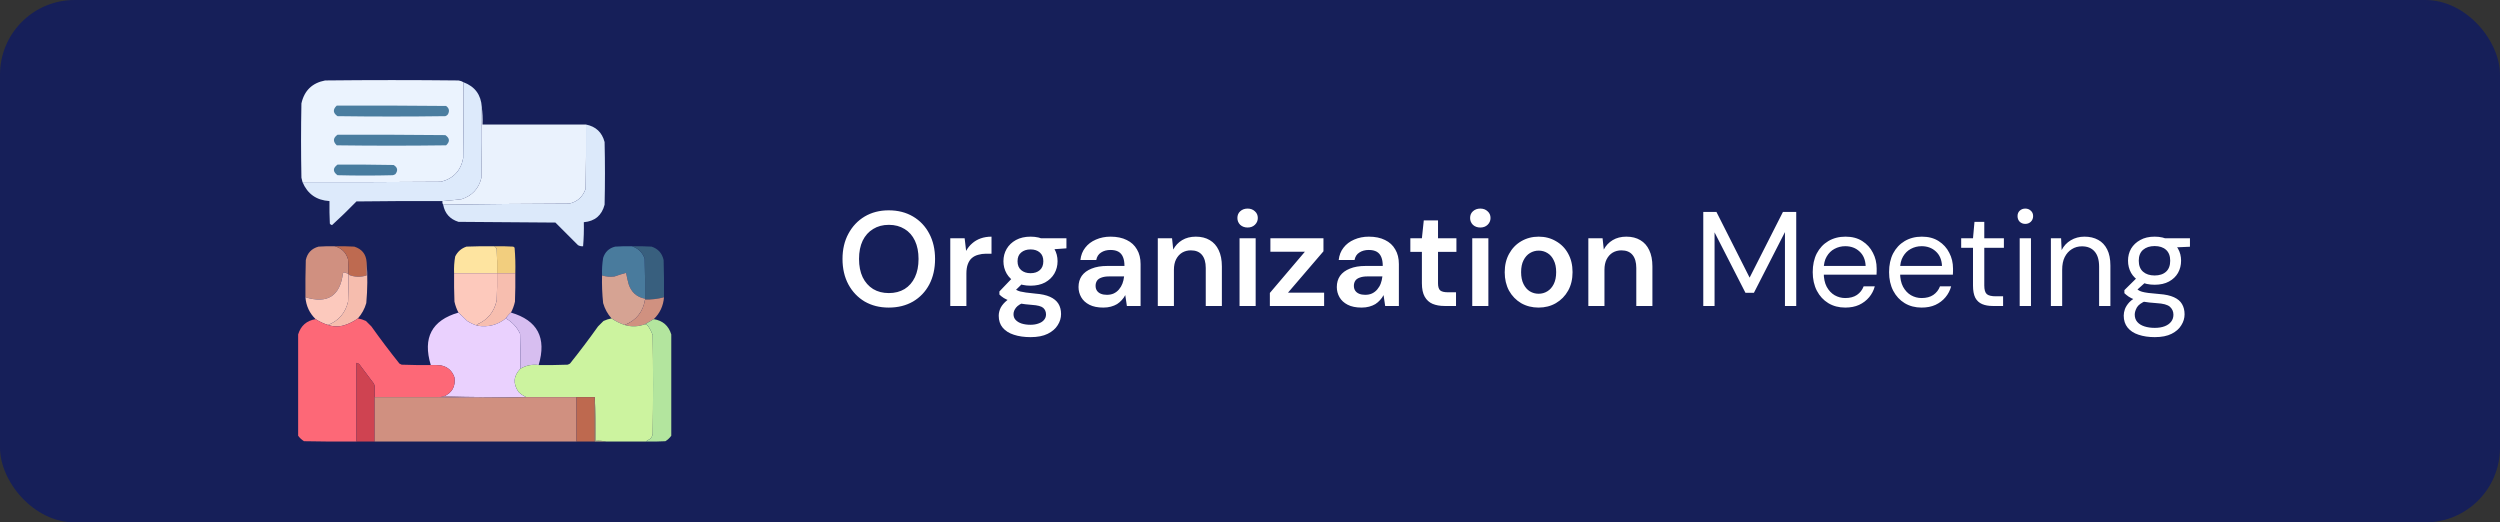 <svg width="335" height="70" viewBox="0 0 335 70" fill="none" xmlns="http://www.w3.org/2000/svg">
    <rect x="0" y="0" width="335" height="70" fill="#333333" stroke="none"/>
    <rect width="335" height="70" rx="10" fill="#161F59" />
    <g clip-path="url(#clip0_4915_4517)">
        <path opacity="0.998" fill-rule="evenodd" clip-rule="evenodd"
            d="M62.119 11.025C62.132 14.391 62.116 17.776 62.07 21.182C61.751 22.868 60.758 23.926 59.092 24.355C52.895 24.403 46.71 24.419 40.537 24.404C40.489 24.211 40.44 24.015 40.391 23.818C40.325 20.498 40.325 17.178 40.391 13.857C40.774 12.139 41.832 11.114 43.565 10.781C49.522 10.716 55.478 10.716 61.435 10.781C61.69 10.819 61.918 10.901 62.119 11.025Z"
            fill="#EBF3FE" />
        <path fill-rule="evenodd" clip-rule="evenodd"
            d="M62.119 11.025C63.644 11.599 64.458 12.706 64.561 14.346C64.577 17.503 64.561 20.661 64.512 23.818C64.155 25.282 63.26 26.242 61.826 26.699C60.977 26.8 60.131 26.881 59.287 26.943C55.446 26.927 51.605 26.943 47.764 26.992C46.702 28.087 45.611 29.145 44.492 30.166C44.369 30.141 44.271 30.076 44.199 29.971C44.15 28.962 44.134 27.953 44.15 26.943C42.415 26.842 41.211 25.995 40.537 24.404C46.71 24.419 52.895 24.403 59.092 24.355C60.758 23.926 61.751 22.868 62.07 21.182C62.116 17.776 62.132 14.391 62.119 11.025Z"
            fill="#DDEAFB" />
        <path fill-rule="evenodd" clip-rule="evenodd"
            d="M45.127 14.15C50.01 14.134 54.893 14.15 59.775 14.199C60.185 14.49 60.267 14.865 60.02 15.322C59.931 15.44 59.818 15.521 59.678 15.566C54.86 15.632 50.042 15.632 45.225 15.566C44.609 15.138 44.576 14.666 45.127 14.15Z"
            fill="#4A7DA0" />
        <path opacity="0.995" fill-rule="evenodd" clip-rule="evenodd"
            d="M64.56 14.346C64.657 15.109 64.69 15.89 64.658 16.689C69.28 16.689 73.903 16.689 78.525 16.689C78.541 19.554 78.525 22.419 78.476 25.283C78.115 26.361 77.382 27.029 76.279 27.285C70.631 27.302 65 27.35 59.385 27.432C59.292 27.293 59.259 27.13 59.287 26.943C60.13 26.881 60.977 26.8 61.826 26.699C63.26 26.242 64.155 25.282 64.511 23.818C64.56 20.661 64.577 17.503 64.56 14.346Z"
            fill="#EBF3FE" />
        <path opacity="0.996" fill-rule="evenodd" clip-rule="evenodd"
            d="M78.525 16.689C79.843 16.949 80.673 17.73 81.016 19.033C81.081 21.833 81.081 24.632 81.016 27.432C80.638 28.867 79.71 29.649 78.232 29.775C78.258 30.853 78.226 31.927 78.135 32.998C77.892 33.018 77.664 32.969 77.451 32.852C76.442 31.843 75.433 30.833 74.424 29.824C70.094 29.792 65.765 29.759 61.435 29.727C60.288 29.366 59.605 28.601 59.385 27.432C65 27.35 70.631 27.302 76.279 27.285C77.382 27.029 78.115 26.361 78.477 25.283C78.525 22.419 78.542 19.554 78.525 16.689Z"
            fill="#DDEAFB" />
        <path fill-rule="evenodd" clip-rule="evenodd"
            d="M45.225 18.057C50.043 18.04 54.86 18.057 59.678 18.105C60.279 18.521 60.311 18.976 59.776 19.473C54.893 19.538 50.01 19.538 45.127 19.473C44.589 18.958 44.622 18.486 45.225 18.057Z"
            fill="#4A7DA0" />
        <path fill-rule="evenodd" clip-rule="evenodd"
            d="M45.225 22.061C47.731 22.044 50.238 22.061 52.744 22.109C53.276 22.426 53.358 22.833 52.988 23.33C52.884 23.398 52.77 23.446 52.647 23.477C50.173 23.542 47.699 23.542 45.225 23.477C44.58 23.005 44.58 22.533 45.225 22.061Z"
            fill="#487C9F" />
        <path fill-rule="evenodd" clip-rule="evenodd"
            d="M44.834 32.998C45.767 33.231 46.369 33.817 46.641 34.756C46.69 35.406 46.706 36.057 46.69 36.709C46.528 36.646 46.365 36.581 46.201 36.514C46.109 36.524 46.028 36.557 45.957 36.611C45.57 39.663 43.894 40.737 40.928 39.834C40.912 38.173 40.928 36.513 40.977 34.853C41.178 33.904 41.747 33.302 42.686 33.047C43.401 32.998 44.117 32.982 44.834 32.998Z"
            fill="#D09080" />
        <path fill-rule="evenodd" clip-rule="evenodd"
            d="M44.834 32.998C45.714 32.982 46.592 32.998 47.471 33.047C48.502 33.368 49.056 34.068 49.131 35.147C49.131 35.732 49.131 36.318 49.131 36.904C48.306 37.172 47.492 37.139 46.69 36.807C46.69 36.774 46.69 36.742 46.69 36.709C46.706 36.057 46.689 35.406 46.641 34.756C46.369 33.817 45.767 33.231 44.834 32.998Z"
            fill="#BE6A50" />
        <path fill-rule="evenodd" clip-rule="evenodd"
            d="M66.221 32.998C66.381 33.078 66.495 33.208 66.563 33.389C66.611 34.462 66.628 35.537 66.611 36.611C64.691 36.611 62.77 36.611 60.85 36.611C60.815 35.856 60.864 35.107 60.996 34.365C61.32 33.716 61.824 33.276 62.51 33.047C63.746 32.998 64.983 32.982 66.221 32.998Z"
            fill="#FEE4A0" />
        <path fill-rule="evenodd" clip-rule="evenodd"
            d="M66.221 32.998C67.068 32.982 67.914 32.998 68.76 33.047C68.839 33.077 68.904 33.126 68.955 33.193C69.051 34.328 69.083 35.467 69.053 36.611C68.239 36.611 67.425 36.611 66.611 36.611C66.628 35.537 66.611 34.462 66.562 33.389C66.495 33.208 66.381 33.078 66.221 32.998Z"
            fill="#F2CE7E" />
        <path fill-rule="evenodd" clip-rule="evenodd"
            d="M84.678 32.998C85.516 33.266 86.085 33.82 86.386 34.658C86.435 36.448 86.452 38.239 86.435 40.029C85.323 39.813 84.591 39.162 84.238 38.076C84.1 37.573 83.986 37.068 83.896 36.562C83.38 36.702 82.859 36.864 82.334 37.051C81.768 37.128 81.214 37.079 80.674 36.904C80.647 36.118 80.696 35.337 80.82 34.56C81.074 33.753 81.611 33.249 82.431 33.047C83.179 32.998 83.928 32.982 84.678 32.998Z"
            fill="#497B9D" />
        <path fill-rule="evenodd" clip-rule="evenodd"
            d="M84.678 32.998C85.557 32.982 86.436 32.998 87.314 33.047C88.195 33.341 88.732 33.944 88.926 34.853C88.975 36.513 88.991 38.173 88.975 39.834C88.144 40.059 87.298 40.156 86.436 40.127C86.436 40.094 86.436 40.062 86.436 40.029C86.452 38.239 86.436 36.448 86.387 34.658C86.085 33.82 85.516 33.266 84.678 32.998Z"
            fill="#385F7E" />
        <path opacity="0.992" fill-rule="evenodd" clip-rule="evenodd"
            d="M46.69 36.709C46.69 36.742 46.69 36.774 46.69 36.807C46.706 38.011 46.689 39.216 46.641 40.42C46.28 41.935 45.385 42.977 43.955 43.545C43.361 43.362 42.808 43.102 42.295 42.764C41.473 41.965 41.017 40.989 40.928 39.834C43.893 40.737 45.57 39.663 45.957 36.611C46.028 36.557 46.109 36.524 46.201 36.514C46.365 36.581 46.528 36.646 46.69 36.709Z"
            fill="#FECABD" />
        <path opacity="0.996" fill-rule="evenodd" clip-rule="evenodd"
            d="M86.436 40.029C86.436 40.062 86.436 40.094 86.436 40.127C86.172 41.789 85.261 42.929 83.701 43.545C83.069 43.334 82.483 43.041 81.943 42.666C81.419 42.073 81.044 41.389 80.82 40.615C80.691 39.382 80.642 38.145 80.674 36.904C81.215 37.079 81.768 37.128 82.334 37.051C82.859 36.864 83.38 36.702 83.896 36.562C83.986 37.068 84.1 37.573 84.238 38.076C84.591 39.162 85.323 39.813 86.436 40.029Z"
            fill="#D7A494" />
        <path opacity="0.995" fill-rule="evenodd" clip-rule="evenodd"
            d="M60.849 36.611C62.77 36.611 64.691 36.611 66.611 36.611C66.627 37.816 66.611 39.021 66.562 40.225C66.234 41.789 65.339 42.88 63.877 43.496C63.931 43.533 63.964 43.582 63.974 43.643C63.489 43.5 63.033 43.288 62.607 43.008C62.203 42.632 61.813 42.258 61.435 41.885C61.19 41.427 61.011 40.939 60.898 40.42C60.849 39.151 60.833 37.881 60.849 36.611Z"
            fill="#FECABD" />
        <path opacity="0.998" fill-rule="evenodd" clip-rule="evenodd"
            d="M66.611 36.611C67.425 36.611 68.239 36.611 69.053 36.611C69.069 37.881 69.053 39.151 69.004 40.42C68.891 40.939 68.712 41.427 68.467 41.885C68.194 42.105 67.966 42.365 67.783 42.666C66.663 43.556 65.394 43.882 63.975 43.643C63.964 43.582 63.931 43.533 63.877 43.496C65.339 42.88 66.234 41.789 66.562 40.225C66.611 39.021 66.628 37.816 66.611 36.611Z"
            fill="#F7BEAF" />
        <path opacity="0.999" fill-rule="evenodd" clip-rule="evenodd"
            d="M49.131 35.147C49.265 36.956 49.249 38.778 49.082 40.615C48.858 41.389 48.484 42.073 47.959 42.666C47.399 43.076 46.781 43.385 46.103 43.594C45.367 43.803 44.651 43.787 43.955 43.545C45.385 42.977 46.28 41.935 46.641 40.42C46.689 39.216 46.706 38.011 46.69 36.807C47.492 37.139 48.306 37.172 49.131 36.904C49.131 36.318 49.131 35.732 49.131 35.147Z"
            fill="#F6BDAE" />
        <path fill-rule="evenodd" clip-rule="evenodd"
            d="M88.975 39.834C88.885 40.989 88.43 41.965 87.607 42.764C87.216 42.992 86.825 43.22 86.436 43.447C85.522 43.784 84.61 43.817 83.701 43.545C85.261 42.929 86.172 41.789 86.436 40.127C87.298 40.156 88.144 40.059 88.975 39.834Z"
            fill="#D09180" />
        <path opacity="0.997" fill-rule="evenodd" clip-rule="evenodd"
            d="M61.435 41.885C61.813 42.258 62.204 42.632 62.607 43.008C63.033 43.288 63.489 43.5 63.974 43.643C65.394 43.882 66.663 43.556 67.783 42.666C68.638 43.146 69.272 43.83 69.687 44.717C69.736 46.279 69.753 47.842 69.736 49.404C68.796 50.373 68.715 51.414 69.492 52.529C69.8 52.823 70.142 53.051 70.517 53.213C66.823 53.245 63.144 53.213 59.482 53.115C60.587 52.633 61.059 51.786 60.898 50.576C60.602 49.694 60 49.157 59.092 48.965C58.637 48.916 58.181 48.9 57.724 48.916C56.619 45.266 57.856 42.922 61.435 41.885Z"
            fill="#EAD1FE" />
        <path fill-rule="evenodd" clip-rule="evenodd"
            d="M68.467 41.885C72.033 42.926 73.27 45.269 72.178 48.916C71.301 48.8 70.487 48.963 69.736 49.404C69.753 47.842 69.736 46.279 69.688 44.717C69.273 43.83 68.638 43.146 67.783 42.666C67.966 42.365 68.194 42.105 68.467 41.885Z"
            fill="#D7BEF0" />
        <path opacity="0.995" fill-rule="evenodd" clip-rule="evenodd"
            d="M47.959 42.666C48.33 42.734 48.688 42.848 49.033 43.008C49.277 43.252 49.522 43.496 49.766 43.74C50.971 45.435 52.225 47.096 53.525 48.721C53.623 48.77 53.721 48.818 53.818 48.867C55.12 48.916 56.422 48.932 57.725 48.916C58.181 48.9 58.637 48.916 59.092 48.965C60 49.157 60.602 49.694 60.898 50.576C61.059 51.786 60.587 52.633 59.482 53.115C59.196 53.193 58.903 53.226 58.603 53.213C56.325 53.213 54.046 53.213 51.768 53.213C51.121 52.86 50.6 52.371 50.205 51.748C50.185 51.609 50.136 51.479 50.059 51.357C49.473 50.576 48.887 49.795 48.301 49.014C48.178 48.794 47.999 48.664 47.764 48.623C47.764 52.139 47.764 55.654 47.764 59.17C45.42 59.186 43.076 59.17 40.732 59.121C40.421 58.923 40.16 58.679 39.951 58.389C39.951 53.864 39.951 49.339 39.951 44.815C40.304 43.649 41.085 42.965 42.295 42.764C42.808 43.102 43.361 43.362 43.955 43.545C44.651 43.787 45.367 43.803 46.103 43.594C46.781 43.385 47.399 43.076 47.959 42.666ZM50.205 51.748C50.6 52.371 51.121 52.86 51.768 53.213C51.247 53.213 50.726 53.213 50.205 53.213C50.205 52.725 50.205 52.236 50.205 51.748Z"
            fill="#FE6978" />
        <path opacity="0.998" fill-rule="evenodd" clip-rule="evenodd"
            d="M81.944 42.666C82.484 43.041 83.069 43.334 83.701 43.545C84.611 43.817 85.522 43.784 86.436 43.447C86.618 43.482 86.765 43.58 86.875 43.74C87.122 44.104 87.317 44.494 87.461 44.912C87.526 49.339 87.526 53.766 87.461 58.193C87.406 58.411 87.309 58.606 87.168 58.779C86.942 58.9 86.731 59.03 86.533 59.17C84.776 59.17 83.018 59.17 81.26 59.17C80.791 59.074 80.302 59.041 79.795 59.072C79.827 57.102 79.795 55.149 79.698 53.213C79.714 52.724 79.697 52.235 79.649 51.748C79.283 52.39 78.779 52.879 78.135 53.213C77.842 53.213 77.549 53.213 77.256 53.213C75.108 53.213 72.959 53.213 70.811 53.213C70.713 53.213 70.615 53.213 70.518 53.213C70.142 53.051 69.8 52.823 69.492 52.529C68.715 51.414 68.797 50.373 69.737 49.404C70.487 48.963 71.301 48.8 72.178 48.916C73.48 48.932 74.782 48.916 76.084 48.867C76.182 48.818 76.279 48.77 76.377 48.721C77.678 47.096 78.931 45.435 80.137 43.74C80.381 43.496 80.625 43.252 80.869 43.008C81.214 42.848 81.572 42.734 81.944 42.666ZM79.698 53.213C79.177 53.213 78.656 53.213 78.135 53.213C78.779 52.879 79.283 52.39 79.649 51.748C79.697 52.235 79.714 52.724 79.698 53.213Z"
            fill="#CCF39F" />
        <path fill-rule="evenodd" clip-rule="evenodd"
            d="M87.607 42.764C88.817 42.965 89.599 43.649 89.951 44.815C89.951 49.339 89.951 53.864 89.951 58.389C89.742 58.679 89.482 58.923 89.17 59.121C88.292 59.17 87.413 59.186 86.533 59.17C86.73 59.03 86.942 58.9 87.168 58.779C87.308 58.606 87.406 58.411 87.461 58.193C87.526 53.766 87.526 49.339 87.461 44.912C87.317 44.494 87.122 44.104 86.875 43.74C86.765 43.58 86.618 43.482 86.436 43.447C86.825 43.22 87.216 42.992 87.607 42.764Z"
            fill="#B3E59E" />
        <path fill-rule="evenodd" clip-rule="evenodd"
            d="M50.205 51.748C50.205 52.236 50.205 52.725 50.205 53.213C50.205 55.199 50.205 57.184 50.205 59.17C49.391 59.17 48.578 59.17 47.764 59.17C47.764 55.654 47.764 52.139 47.764 48.623C47.999 48.664 48.178 48.794 48.301 49.014C48.887 49.795 49.473 50.576 50.059 51.357C50.136 51.479 50.185 51.609 50.205 51.748Z"
            fill="#CF4351" />
        <path fill-rule="evenodd" clip-rule="evenodd"
            d="M50.205 53.213C50.726 53.213 51.247 53.213 51.768 53.213C54.046 53.213 56.325 53.213 58.603 53.213C62.673 53.343 66.742 53.343 70.811 53.213C72.959 53.213 75.107 53.213 77.256 53.213C77.256 55.199 77.256 57.184 77.256 59.17C68.239 59.17 59.222 59.17 50.205 59.17C50.205 57.184 50.205 55.199 50.205 53.213Z"
            fill="#D09080" />
        <path fill-rule="evenodd" clip-rule="evenodd"
            d="M59.482 53.115C63.144 53.213 66.823 53.245 70.518 53.213C70.615 53.213 70.713 53.213 70.811 53.213C66.742 53.343 62.673 53.343 58.603 53.213C58.903 53.226 59.196 53.193 59.482 53.115Z"
            fill="#D9A4A9" />
        <path fill-rule="evenodd" clip-rule="evenodd"
            d="M77.256 53.213C77.549 53.213 77.842 53.213 78.135 53.213C78.656 53.213 79.177 53.213 79.697 53.213C79.697 55.199 79.697 57.184 79.697 59.17C78.883 59.17 78.07 59.17 77.256 59.17C77.256 57.184 77.256 55.199 77.256 53.213Z"
            fill="#BE694F" />
        <path fill-rule="evenodd" clip-rule="evenodd"
            d="M79.697 53.213C79.795 55.149 79.827 57.102 79.795 59.072C80.302 59.041 80.79 59.074 81.26 59.17C80.739 59.17 80.218 59.17 79.697 59.17C79.697 57.184 79.697 55.199 79.697 53.213Z"
            fill="#C9BC85" />
    </g>
    <path
        d="M119.088 41.216C117.876 41.216 116.802 40.946 115.866 40.406C114.942 39.854 114.216 39.092 113.688 38.12C113.16 37.136 112.896 35.996 112.896 34.7C112.896 33.416 113.16 32.288 113.688 31.316C114.216 30.332 114.942 29.564 115.866 29.012C116.802 28.46 117.876 28.184 119.088 28.184C120.324 28.184 121.41 28.46 122.346 29.012C123.282 29.564 124.008 30.332 124.524 31.316C125.04 32.288 125.298 33.416 125.298 34.7C125.298 35.996 125.04 37.136 124.524 38.12C124.008 39.092 123.282 39.854 122.346 40.406C121.41 40.946 120.324 41.216 119.088 41.216ZM119.106 39.272C119.91 39.272 120.612 39.092 121.212 38.732C121.812 38.36 122.274 37.832 122.598 37.148C122.922 36.464 123.084 35.648 123.084 34.7C123.084 33.752 122.922 32.936 122.598 32.252C122.274 31.568 121.812 31.046 121.212 30.686C120.612 30.314 119.91 30.128 119.106 30.128C118.302 30.128 117.6 30.314 117 30.686C116.4 31.046 115.932 31.568 115.596 32.252C115.272 32.936 115.11 33.752 115.11 34.7C115.11 35.648 115.272 36.464 115.596 37.148C115.932 37.832 116.4 38.36 117 38.732C117.6 39.092 118.302 39.272 119.106 39.272ZM127.337 41V31.928H129.263L129.461 33.62C129.677 33.224 129.947 32.888 130.271 32.612C130.595 32.324 130.973 32.102 131.405 31.946C131.849 31.79 132.335 31.712 132.863 31.712V33.998H132.107C131.747 33.998 131.405 34.046 131.081 34.142C130.757 34.226 130.475 34.37 130.235 34.574C130.007 34.766 129.827 35.036 129.695 35.384C129.563 35.72 129.497 36.146 129.497 36.662V41H127.337ZM138.096 45.176C137.244 45.176 136.494 45.068 135.846 44.852C135.21 44.648 134.712 44.33 134.352 43.898C134.004 43.478 133.83 42.95 133.83 42.314C133.83 41.942 133.92 41.576 134.1 41.216C134.292 40.868 134.574 40.544 134.946 40.244C135.33 39.932 135.816 39.662 136.404 39.434L137.358 40.478C136.782 40.682 136.38 40.928 136.152 41.216C135.924 41.504 135.81 41.798 135.81 42.098C135.81 42.41 135.906 42.668 136.098 42.872C136.302 43.088 136.572 43.25 136.908 43.358C137.256 43.466 137.646 43.52 138.078 43.52C138.498 43.52 138.864 43.46 139.176 43.34C139.488 43.232 139.728 43.076 139.896 42.872C140.076 42.668 140.166 42.422 140.166 42.134C140.166 41.774 140.04 41.48 139.788 41.252C139.536 41.036 139.038 40.904 138.294 40.856C137.658 40.808 137.1 40.742 136.62 40.658C136.14 40.562 135.726 40.454 135.378 40.334C135.042 40.214 134.754 40.082 134.514 39.938C134.274 39.782 134.076 39.626 133.92 39.47V39.056L135.81 37.076L137.412 37.598L135.288 39.668L135.846 38.624C135.966 38.708 136.086 38.786 136.206 38.858C136.338 38.93 136.5 38.996 136.692 39.056C136.896 39.104 137.16 39.152 137.484 39.2C137.808 39.248 138.228 39.296 138.744 39.344C139.548 39.404 140.202 39.548 140.706 39.776C141.21 40.004 141.582 40.31 141.822 40.694C142.062 41.078 142.182 41.54 142.182 42.08C142.182 42.608 142.032 43.106 141.732 43.574C141.444 44.042 141 44.426 140.4 44.726C139.8 45.026 139.032 45.176 138.096 45.176ZM138.096 38.282C137.34 38.282 136.686 38.138 136.134 37.85C135.594 37.55 135.18 37.154 134.892 36.662C134.604 36.158 134.46 35.606 134.46 35.006C134.46 34.394 134.604 33.842 134.892 33.35C135.18 32.858 135.594 32.462 136.134 32.162C136.686 31.862 137.34 31.712 138.096 31.712C138.852 31.712 139.5 31.862 140.04 32.162C140.58 32.462 140.994 32.858 141.282 33.35C141.57 33.842 141.714 34.394 141.714 35.006C141.714 35.606 141.57 36.158 141.282 36.662C140.994 37.154 140.58 37.55 140.04 37.85C139.5 38.138 138.852 38.282 138.096 38.282ZM138.096 36.608C138.612 36.608 139.026 36.47 139.338 36.194C139.65 35.918 139.806 35.522 139.806 35.006C139.806 34.49 139.65 34.1 139.338 33.836C139.026 33.56 138.612 33.422 138.096 33.422C137.58 33.422 137.16 33.56 136.836 33.836C136.512 34.1 136.35 34.49 136.35 35.006C136.35 35.522 136.512 35.918 136.836 36.194C137.16 36.47 137.58 36.608 138.096 36.608ZM139.59 33.512L139.176 31.928H142.902V33.278L139.59 33.512ZM147.834 41.216C147.09 41.216 146.472 41.09 145.98 40.838C145.488 40.586 145.122 40.25 144.882 39.83C144.642 39.41 144.522 38.954 144.522 38.462C144.522 37.886 144.666 37.388 144.954 36.968C145.254 36.548 145.692 36.224 146.268 35.996C146.844 35.756 147.552 35.636 148.392 35.636H150.678C150.678 35.156 150.612 34.76 150.48 34.448C150.348 34.124 150.144 33.884 149.868 33.728C149.592 33.572 149.238 33.494 148.806 33.494C148.314 33.494 147.894 33.608 147.546 33.836C147.198 34.052 146.982 34.388 146.898 34.844H144.774C144.846 34.196 145.062 33.644 145.422 33.188C145.782 32.72 146.256 32.36 146.844 32.108C147.444 31.844 148.098 31.712 148.806 31.712C149.658 31.712 150.384 31.862 150.984 32.162C151.584 32.45 152.04 32.87 152.352 33.422C152.676 33.962 152.838 34.616 152.838 35.384V41H151.002L150.786 39.542C150.666 39.782 150.51 40.004 150.318 40.208C150.138 40.412 149.928 40.592 149.688 40.748C149.448 40.892 149.172 41.006 148.86 41.09C148.56 41.174 148.218 41.216 147.834 41.216ZM148.32 39.506C148.668 39.506 148.974 39.446 149.238 39.326C149.514 39.194 149.748 39.014 149.94 38.786C150.144 38.546 150.3 38.282 150.408 37.994C150.516 37.706 150.588 37.4 150.624 37.076V37.04H148.626C148.206 37.04 147.858 37.094 147.582 37.202C147.306 37.298 147.108 37.442 146.988 37.634C146.868 37.826 146.808 38.048 146.808 38.3C146.808 38.552 146.868 38.768 146.988 38.948C147.108 39.128 147.282 39.266 147.51 39.362C147.738 39.458 148.008 39.506 148.32 39.506ZM155.145 41V31.928H157.053L157.215 33.44C157.491 32.912 157.887 32.492 158.403 32.18C158.919 31.868 159.531 31.712 160.239 31.712C160.971 31.712 161.595 31.868 162.111 32.18C162.627 32.48 163.023 32.924 163.299 33.512C163.587 34.1 163.731 34.832 163.731 35.708V41H161.571V35.906C161.571 35.15 161.403 34.568 161.067 34.16C160.731 33.752 160.233 33.548 159.573 33.548C159.141 33.548 158.751 33.65 158.403 33.854C158.067 34.058 157.797 34.358 157.593 34.754C157.401 35.138 157.305 35.606 157.305 36.158V41H155.145ZM166.099 41V31.928H168.259V41H166.099ZM167.179 30.488C166.783 30.488 166.453 30.368 166.189 30.128C165.937 29.876 165.811 29.57 165.811 29.21C165.811 28.838 165.937 28.538 166.189 28.31C166.453 28.07 166.783 27.95 167.179 27.95C167.575 27.95 167.899 28.07 168.151 28.31C168.415 28.538 168.547 28.838 168.547 29.21C168.547 29.57 168.415 29.876 168.151 30.128C167.899 30.368 167.575 30.488 167.179 30.488ZM170.161 41V39.254L174.859 33.728H170.233V31.928H177.343V33.674L172.591 39.218H177.433V41H170.161ZM182.445 41.216C181.701 41.216 181.083 41.09 180.591 40.838C180.099 40.586 179.733 40.25 179.493 39.83C179.253 39.41 179.133 38.954 179.133 38.462C179.133 37.886 179.277 37.388 179.565 36.968C179.865 36.548 180.303 36.224 180.879 35.996C181.455 35.756 182.163 35.636 183.003 35.636H185.289C185.289 35.156 185.223 34.76 185.091 34.448C184.959 34.124 184.755 33.884 184.479 33.728C184.203 33.572 183.849 33.494 183.417 33.494C182.925 33.494 182.505 33.608 182.157 33.836C181.809 34.052 181.593 34.388 181.509 34.844H179.385C179.457 34.196 179.673 33.644 180.033 33.188C180.393 32.72 180.867 32.36 181.455 32.108C182.055 31.844 182.709 31.712 183.417 31.712C184.269 31.712 184.995 31.862 185.595 32.162C186.195 32.45 186.651 32.87 186.963 33.422C187.287 33.962 187.449 34.616 187.449 35.384V41H185.613L185.397 39.542C185.277 39.782 185.121 40.004 184.929 40.208C184.749 40.412 184.539 40.592 184.299 40.748C184.059 40.892 183.783 41.006 183.471 41.09C183.171 41.174 182.829 41.216 182.445 41.216ZM182.931 39.506C183.279 39.506 183.585 39.446 183.849 39.326C184.125 39.194 184.359 39.014 184.551 38.786C184.755 38.546 184.911 38.282 185.019 37.994C185.127 37.706 185.199 37.4 185.235 37.076V37.04H183.237C182.817 37.04 182.469 37.094 182.193 37.202C181.917 37.298 181.719 37.442 181.599 37.634C181.479 37.826 181.419 38.048 181.419 38.3C181.419 38.552 181.479 38.768 181.599 38.948C181.719 39.128 181.893 39.266 182.121 39.362C182.349 39.458 182.619 39.506 182.931 39.506ZM193.558 41C192.946 41 192.412 40.904 191.956 40.712C191.512 40.52 191.164 40.202 190.912 39.758C190.66 39.314 190.534 38.714 190.534 37.958V33.746H188.986V31.928H190.534L190.786 29.534H192.694V31.928H195.16V33.746H192.694V37.958C192.694 38.414 192.79 38.732 192.982 38.912C193.186 39.08 193.522 39.164 193.99 39.164H195.106V41H193.558ZM197.282 41V31.928H199.442V41H197.282ZM198.362 30.488C197.966 30.488 197.636 30.368 197.372 30.128C197.12 29.876 196.994 29.57 196.994 29.21C196.994 28.838 197.12 28.538 197.372 28.31C197.636 28.07 197.966 27.95 198.362 27.95C198.758 27.95 199.082 28.07 199.334 28.31C199.598 28.538 199.73 28.838 199.73 29.21C199.73 29.57 199.598 29.876 199.334 30.128C199.082 30.368 198.758 30.488 198.362 30.488ZM206.168 41.216C205.304 41.216 204.524 41.018 203.828 40.622C203.144 40.214 202.604 39.656 202.208 38.948C201.824 38.228 201.632 37.406 201.632 36.482C201.632 35.534 201.83 34.706 202.226 33.998C202.622 33.278 203.162 32.72 203.846 32.324C204.542 31.916 205.322 31.712 206.186 31.712C207.05 31.712 207.824 31.916 208.508 32.324C209.204 32.72 209.744 33.272 210.128 33.98C210.524 34.688 210.722 35.516 210.722 36.464C210.722 37.412 210.524 38.24 210.128 38.948C209.732 39.656 209.186 40.214 208.49 40.622C207.806 41.018 207.032 41.216 206.168 41.216ZM206.168 39.362C206.6 39.362 206.99 39.254 207.338 39.038C207.698 38.822 207.986 38.498 208.202 38.066C208.418 37.634 208.526 37.1 208.526 36.464C208.526 35.828 208.418 35.3 208.202 34.88C207.998 34.448 207.716 34.124 207.356 33.908C207.008 33.692 206.618 33.584 206.186 33.584C205.766 33.584 205.376 33.692 205.016 33.908C204.656 34.124 204.368 34.448 204.152 34.88C203.936 35.3 203.828 35.828 203.828 36.464C203.828 37.1 203.936 37.634 204.152 38.066C204.368 38.498 204.65 38.822 204.998 39.038C205.358 39.254 205.748 39.362 206.168 39.362ZM212.837 41V31.928H214.745L214.907 33.44C215.183 32.912 215.579 32.492 216.095 32.18C216.611 31.868 217.223 31.712 217.931 31.712C218.663 31.712 219.287 31.868 219.803 32.18C220.319 32.48 220.715 32.924 220.991 33.512C221.279 34.1 221.423 34.832 221.423 35.708V41H219.263V35.906C219.263 35.15 219.095 34.568 218.759 34.16C218.423 33.752 217.925 33.548 217.265 33.548C216.833 33.548 216.443 33.65 216.095 33.854C215.759 34.058 215.489 34.358 215.285 34.754C215.093 35.138 214.997 35.606 214.997 36.158V41H212.837ZM228.239 41V28.4H230.003L234.449 37.202L238.913 28.4H240.695V41H239.183V31.1L235.025 39.236H233.891L229.751 31.136V41H228.239ZM247.261 41.216C246.409 41.216 245.653 41.018 244.993 40.622C244.345 40.226 243.835 39.674 243.463 38.966C243.091 38.246 242.905 37.412 242.905 36.464C242.905 35.504 243.085 34.67 243.445 33.962C243.817 33.254 244.333 32.702 244.993 32.306C245.665 31.91 246.433 31.712 247.297 31.712C248.185 31.712 248.935 31.91 249.547 32.306C250.171 32.702 250.645 33.224 250.969 33.872C251.305 34.508 251.473 35.21 251.473 35.978C251.473 36.098 251.473 36.224 251.473 36.356C251.473 36.488 251.467 36.638 251.455 36.806H244.039V35.636H249.997C249.961 34.808 249.685 34.16 249.169 33.692C248.665 33.224 248.029 32.99 247.261 32.99C246.745 32.99 246.265 33.11 245.821 33.35C245.389 33.578 245.041 33.92 244.777 34.376C244.513 34.82 244.381 35.378 244.381 36.05V36.554C244.381 37.298 244.513 37.922 244.777 38.426C245.053 38.93 245.407 39.308 245.839 39.56C246.283 39.812 246.757 39.938 247.261 39.938C247.897 39.938 248.419 39.8 248.827 39.524C249.247 39.236 249.547 38.852 249.727 38.372H251.221C251.077 38.912 250.825 39.398 250.465 39.83C250.105 40.262 249.655 40.604 249.115 40.856C248.587 41.096 247.969 41.216 247.261 41.216ZM257.492 41.216C256.64 41.216 255.884 41.018 255.224 40.622C254.576 40.226 254.066 39.674 253.694 38.966C253.322 38.246 253.136 37.412 253.136 36.464C253.136 35.504 253.316 34.67 253.676 33.962C254.048 33.254 254.564 32.702 255.224 32.306C255.896 31.91 256.664 31.712 257.528 31.712C258.416 31.712 259.166 31.91 259.778 32.306C260.402 32.702 260.876 33.224 261.2 33.872C261.536 34.508 261.704 35.21 261.704 35.978C261.704 36.098 261.704 36.224 261.704 36.356C261.704 36.488 261.698 36.638 261.686 36.806H254.27V35.636H260.228C260.192 34.808 259.916 34.16 259.4 33.692C258.896 33.224 258.26 32.99 257.492 32.99C256.976 32.99 256.496 33.11 256.052 33.35C255.62 33.578 255.272 33.92 255.008 34.376C254.744 34.82 254.612 35.378 254.612 36.05V36.554C254.612 37.298 254.744 37.922 255.008 38.426C255.284 38.93 255.638 39.308 256.07 39.56C256.514 39.812 256.988 39.938 257.492 39.938C258.128 39.938 258.65 39.8 259.058 39.524C259.478 39.236 259.778 38.852 259.958 38.372H261.452C261.308 38.912 261.056 39.398 260.696 39.83C260.336 40.262 259.886 40.604 259.346 40.856C258.818 41.096 258.2 41.216 257.492 41.216ZM267.01 41C266.47 41 266.002 40.916 265.606 40.748C265.21 40.58 264.904 40.298 264.688 39.902C264.484 39.494 264.382 38.948 264.382 38.264V33.206H262.798V31.928H264.382L264.58 29.732H265.894V31.928H268.522V33.206H265.894V38.264C265.894 38.828 266.008 39.212 266.236 39.416C266.464 39.608 266.866 39.704 267.442 39.704H268.414V41H267.01ZM270.638 41V31.928H272.15V41H270.638ZM271.394 30.002C271.094 30.002 270.842 29.906 270.638 29.714C270.446 29.51 270.35 29.258 270.35 28.958C270.35 28.658 270.446 28.418 270.638 28.238C270.842 28.046 271.094 27.95 271.394 27.95C271.682 27.95 271.928 28.046 272.132 28.238C272.336 28.418 272.438 28.658 272.438 28.958C272.438 29.258 272.336 29.51 272.132 29.714C271.928 29.906 271.682 30.002 271.394 30.002ZM274.819 41V31.928H276.187L276.259 33.512C276.547 32.948 276.955 32.51 277.483 32.198C278.023 31.874 278.635 31.712 279.319 31.712C280.027 31.712 280.639 31.856 281.155 32.144C281.671 32.42 282.073 32.846 282.361 33.422C282.649 33.986 282.793 34.706 282.793 35.582V41H281.281V35.744C281.281 34.832 281.077 34.148 280.669 33.692C280.273 33.236 279.709 33.008 278.977 33.008C278.473 33.008 278.023 33.134 277.627 33.386C277.231 33.626 276.913 33.98 276.673 34.448C276.445 34.904 276.331 35.474 276.331 36.158V41H274.819ZM288.737 45.176C287.921 45.176 287.195 45.068 286.559 44.852C285.935 44.648 285.449 44.33 285.101 43.898C284.753 43.466 284.579 42.932 284.579 42.296C284.579 42.02 284.633 41.726 284.741 41.414C284.861 41.102 285.059 40.796 285.335 40.496C285.623 40.196 286.025 39.926 286.541 39.686L287.585 40.298C286.949 40.562 286.535 40.862 286.343 41.198C286.151 41.546 286.055 41.864 286.055 42.152C286.055 42.548 286.169 42.878 286.397 43.142C286.625 43.406 286.943 43.604 287.351 43.736C287.759 43.868 288.221 43.934 288.737 43.934C289.253 43.934 289.697 43.862 290.069 43.718C290.441 43.574 290.729 43.37 290.933 43.106C291.137 42.842 291.239 42.53 291.239 42.17C291.239 41.75 291.083 41.396 290.771 41.108C290.459 40.832 289.865 40.67 288.989 40.622C288.281 40.574 287.687 40.508 287.207 40.424C286.727 40.34 286.331 40.244 286.019 40.136C285.707 40.016 285.443 39.884 285.227 39.74C285.023 39.596 284.837 39.446 284.669 39.29V38.876L286.415 37.148L287.729 37.616L285.929 39.236L286.163 38.606C286.295 38.702 286.421 38.792 286.541 38.876C286.661 38.96 286.823 39.032 287.027 39.092C287.231 39.152 287.513 39.206 287.873 39.254C288.245 39.302 288.731 39.35 289.331 39.398C290.159 39.458 290.819 39.602 291.311 39.83C291.815 40.058 292.175 40.364 292.391 40.748C292.619 41.132 292.733 41.588 292.733 42.116C292.733 42.632 292.589 43.118 292.301 43.574C292.025 44.042 291.593 44.426 291.005 44.726C290.417 45.026 289.661 45.176 288.737 45.176ZM288.719 38.156C287.963 38.156 287.315 38.012 286.775 37.724C286.247 37.436 285.845 37.052 285.569 36.572C285.293 36.08 285.155 35.534 285.155 34.934C285.155 34.334 285.293 33.794 285.569 33.314C285.857 32.834 286.265 32.45 286.793 32.162C287.321 31.862 287.963 31.712 288.719 31.712C289.475 31.712 290.117 31.862 290.645 32.162C291.173 32.45 291.575 32.834 291.851 33.314C292.127 33.794 292.265 34.334 292.265 34.934C292.265 35.534 292.127 36.08 291.851 36.572C291.575 37.052 291.173 37.436 290.645 37.724C290.117 38.012 289.475 38.156 288.719 38.156ZM288.719 36.914C289.367 36.914 289.877 36.746 290.249 36.41C290.621 36.074 290.807 35.582 290.807 34.934C290.807 34.298 290.621 33.812 290.249 33.476C289.877 33.14 289.367 32.972 288.719 32.972C288.083 32.972 287.567 33.14 287.171 33.476C286.787 33.812 286.595 34.298 286.595 34.934C286.595 35.582 286.787 36.074 287.171 36.41C287.555 36.746 288.071 36.914 288.719 36.914ZM290.195 33.206L289.745 31.928H293.453V33.062L290.195 33.206Z"
        fill="white" />
    <defs>
        <clipPath id="clip0_4915_4517">
            <rect width="50" height="50" fill="white" transform="translate(40 10)" />
        </clipPath>
    </defs>
</svg>
